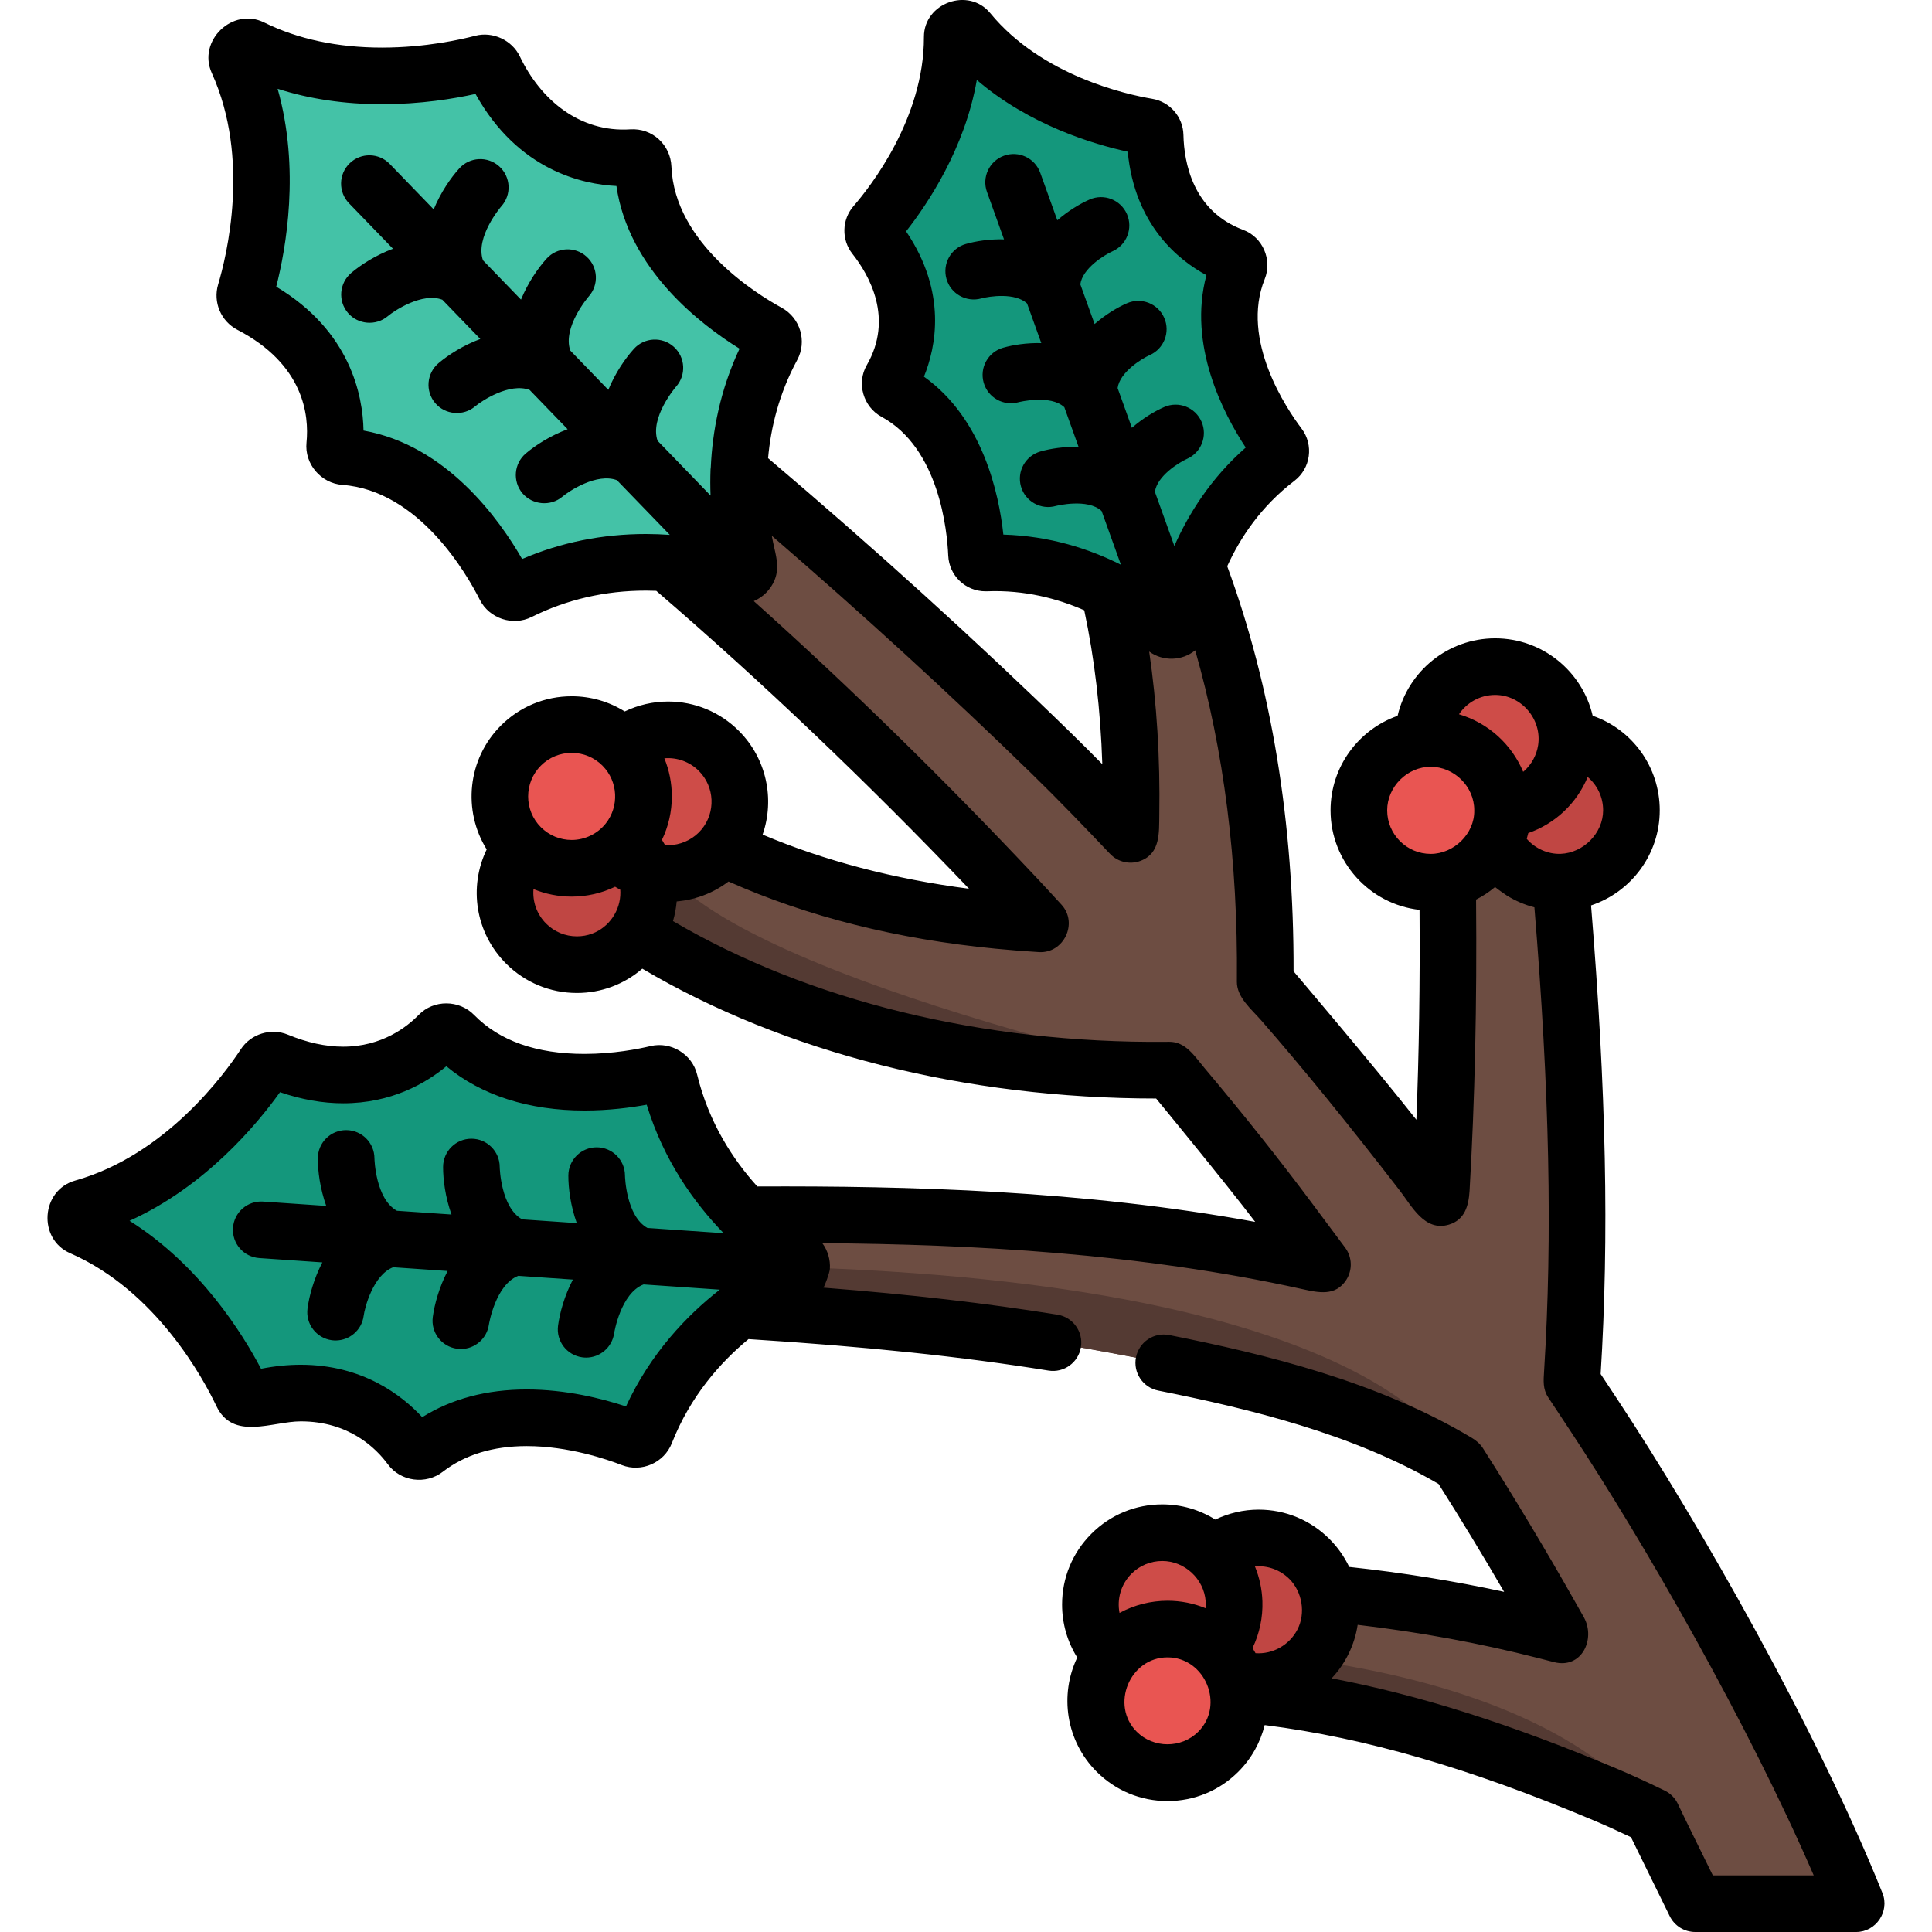 <?xml version="1.0" encoding="iso-8859-1"?>
<!-- Generator: Adobe Illustrator 19.0.0, SVG Export Plug-In . SVG Version: 6.00 Build 0)  -->
<svg version="1.1" id="Capa_1" xmlns="http://www.w3.org/2000/svg" xmlns:xlink="http://www.w3.org/1999/xlink" x="0px" y="0px"
	 viewBox="0 0 512 512" style="enable-background:new 0 0 512 512;" xml:space="preserve">
<path style="fill:#6D4D42;" d="M437.937,481.337c1.403,3.109,7.729,15.758,11.356,23.229h42.683
	c-16.339-40.735-46.132-94.108-69.505-129.452c-1.936-2.926-3.892-5.885-5.867-8.87c0.046-0.729,0.094-1.501,0.148-2.364
	c3.29-52.634-0.487-105.687-5.693-158.067c-0.465-4.675-0.73-7.347-0.73-7.347l-27.376,1.948c0,0,0.076,2.634,0.208,7.242
	c1.032,35.868,0.939,71.758-1.138,107.588c-0.047,0.733-0.092,1.454-0.138,2.181c-1.637-2.162-3.297-4.312-4.962-6.468
	c-11.954-15.472-24.148-30.71-37.006-45.446c-1.525-1.749-3.045-3.491-4.566-5.235c0.001-0.103,0.002-0.194,0.003-0.299
	c0.35-38.504-5.117-77.612-19.447-113.511c-1.293-3.241-2.033-5.093-2.033-5.093l-21.737,7.792c0,0,0.422,1.712,1.161,4.71
	c5.01,20.324,6.821,41.223,6.489,62.121c-0.028,1.747-0.065,3.48-0.111,5.192c-6.911-7.29-13.903-14.563-21.098-21.572
	c-32.616-31.77-66.584-61.922-101.814-90.771l-19.396,23.786c0,0,5.806,4.928,15.964,13.552
	c33.811,28.702,65.831,59.555,96.189,91.874c2.112,2.248,4.215,4.539,6.324,6.847c-3.61-0.205-7.359-0.511-11.22-0.883
	c-33.076-3.186-66.911-12.684-94.496-31.673c-3.508-2.415-5.512-3.795-5.512-3.795l-17.586,22.659c0,0,2.246,1.767,6.175,4.861
	c43.326,34.11,101.532,48.079,155.942,47.598c0.272-0.002,0.514-0.007,0.774-0.011c1.182,1.404,2.361,2.805,3.545,4.211
	c9.737,11.567,19.228,23.42,28.268,35.539c2.931,3.929,5.859,7.858,8.79,11.786c-1.215-0.269-2.434-0.539-3.671-0.812
	c-49.602-10.98-101.235-12.737-151.859-12.36c-6.037,0.045-9.487,0.071-9.487,0.071l-0.313,24.524c0,0,3.363,0.205,9.249,0.564
	c32.714,1.996,65.052,4.938,97.306,10.877c31.712,5.84,66.437,12.697,94.448,29.467c0.134,0.08,0.171,0.119,0.256,0.174
	c0.097,0.065,0.175,0.117,0.258,0.172c8.454,13.286,16.562,26.799,24.311,40.509c0.748,1.324,1.49,2.638,2.227,3.939
	c0.177,0.326,0.35,0.645,0.527,0.97c-1.389-0.356-2.771-0.71-4.185-1.072c-20.48-5.246-41.729-8.688-62.796-10.402
	c-8.264-0.672-16.452-0.818-24.737-0.685c-4.086,0.066-6.422,0.103-6.422,0.103v26.575c6.96,0.533,13.896,1.141,20.822,2.021
	c30.994,3.935,60.304,13.723,88.979,25.798C429.657,477.404,433.816,479.345,437.937,481.337z"/>
<circle style="fill:#C04643;" cx="413.36" cy="214.817" r="19.045"/>
<path style="fill:#543A33;" d="M322.928,437.362c-2.515-0.175-4.932-0.289-7.289-0.365v10.812c6.96,0.533,13.896,1.141,20.822,2.021
	c30.994,3.935,60.304,13.723,88.979,25.798c4.218,1.776,8.377,3.718,12.497,5.71C437.937,481.337,418.593,444.016,322.928,437.362z"
	/>
<circle style="fill:#C04643;" cx="333.609" cy="426.683" r="19.045"/>
<circle style="fill:#CE4C48;" cx="308.072" cy="425.293" r="19.045"/>
<path style="fill:#543A33;" d="M309.148,283.669c0.272-0.002,0.514-0.007,0.774-0.011c0,0-156.135-34.983-135.113-68.233
	c-1.576-1-3.141-2.021-4.68-3.079c-3.508-2.415-5.512-3.795-5.512-3.795l-17.586,22.659c0,0,2.246,1.767,6.175,4.861
	C196.532,270.183,254.738,284.151,309.148,283.669z"/>
<circle style="fill:#C04643;" cx="152.951" cy="236.673" r="19.045"/>
<circle style="fill:#CE4C48;" cx="177.097" cy="212.527" r="19.045"/>
<circle style="fill:#E95552;" cx="151.56" cy="211.126" r="19.045"/>
<path style="fill:#44C2A7;" d="M167.589,41.828c-7.113,0.476-25.603-0.7-36.524-23.554c-0.568-1.189-1.9-1.805-3.176-1.469
	c-8.035,2.116-36.42,8.168-61.154-4.063c-2.291-1.133-4.768,1.263-3.711,3.59c11.406,25.126,4.417,53.294,2.037,61.255
	c-0.378,1.263,0.193,2.616,1.363,3.223c22.48,11.67,23.044,30.189,22.333,37.283c-0.155,1.55,1.038,2.881,2.592,2.996
	c24.153,1.78,38.514,26.501,42.571,34.553c0.679,1.347,2.316,1.898,3.666,1.224c24.054-11.996,47.498-7.307,57.479-4.316
	c2.059,0.617,3.994-1.255,3.446-3.334c-2.659-10.075-6.571-33.66,6.216-57.304c0.718-1.327,0.222-2.981-1.102-3.704
	c-7.913-4.321-32.145-19.491-33.125-43.691C170.434,42.962,169.143,41.724,167.589,41.828z"/>
<path style="fill:#543A33;" d="M213.685,335.9c-10.02-0.34-19.458-0.28-28.354,0.128l-0.135,10.59c0,0,3.363,0.205,9.249,0.564
	c32.714,1.996,65.052,4.938,97.306,10.877c31.712,5.84,66.437,12.697,94.448,29.467c0.134,0.08,0.171,0.119,0.256,0.174
	c0.097,0.065,0.176,0.117,0.258,0.172C386.714,387.873,372.595,341.296,213.685,335.9z"/>
<g>
	<path style="fill:#14977C;" d="M116.401,274.252c-4.965,5.115-19.489,16.619-42.9,6.951c-1.218-0.503-2.621-0.068-3.343,1.034
		c-4.553,6.951-21.588,30.448-48.151,37.919c-2.461,0.692-2.697,4.13-0.354,5.151c25.293,11.03,38.957,36.635,42.518,44.143
		c0.565,1.191,1.895,1.813,3.171,1.481c24.513-6.379,37.328,7.001,41.548,12.747c0.922,1.255,2.7,1.445,3.931,0.491
		c19.136-14.846,46.351-6.095,54.756-2.829c1.406,0.546,2.991-0.14,3.543-1.544c9.84-25.015,30.394-37.224,39.812-41.683
		c1.943-0.92,2.127-3.607,0.328-4.783c-8.72-5.704-27.413-20.607-33.743-46.731c-0.355-1.466-1.83-2.363-3.299-2.014
		c-8.771,2.088-36.928,7.038-53.855-10.284C119.273,273.189,117.486,273.134,116.401,274.252z"/>
	<path style="fill:#14977C;" d="M326.911,68.021c-5.867-2.189-20.242-9.809-20.729-32.048c-0.025-1.157-0.87-2.132-2.012-2.324
		c-7.196-1.209-32.105-6.617-47.487-25.342c-1.424-1.734-4.273-0.711-4.268,1.533c0.055,24.233-15.715,44.258-20.496,49.77
		c-0.758,0.875-0.79,2.164-0.073,3.073c13.78,17.463,7.542,32.491,4.41,37.912c-0.684,1.184-0.21,2.682,0.992,3.334
		c18.692,10.151,21.258,35.125,21.597,43.036c0.057,1.324,1.167,2.356,2.492,2.305c23.588-0.914,40.661,11.308,47.571,17.308
		c1.425,1.237,3.651,0.438,3.962-1.423c1.51-9.025,6.899-29.319,25.675-43.628c1.054-0.803,1.254-2.306,0.455-3.363
		c-4.774-6.318-18.691-27.214-10.735-46.939C328.779,69.956,328.193,68.499,326.911,68.021z"/>
</g>
<circle style="fill:#CE4C48;" cx="396.295" cy="195.772" r="19.045"/>
<g>
	<circle style="fill:#E95552;" cx="379.221" cy="214.817" r="19.045"/>
	<circle style="fill:#E95552;" cx="309.462" cy="450.83" r="19.045"/>
</g>
<path d="M428.668,370.907l-4.479-6.773c2.264-36.356,1.481-74.911-2.542-124.19c10.56-3.507,18.201-13.472,18.201-25.194
	c0-11.545-7.312-21.44-17.772-25.069c-2.737-11.743-13.283-20.52-25.847-20.52c-12.572,0-23.123,8.787-25.852,20.541
	c-10.335,3.633-17.766,13.486-17.766,25.047c0,13.635,10.336,24.897,23.582,26.375c0.14,19.574-0.136,37.962-0.84,55.618
	c-10.903-13.875-32.544-39.328-32.544-39.328c0.098-39.283-5.824-75.363-17.581-107.358c3.409-7.49,8.918-15.858,17.804-22.63
	c4.325-3.297,5.173-9.512,1.894-13.853c-3.937-5.209-16.275-23.464-9.763-39.611c2.062-5.112-0.527-11.111-5.693-13.038
	c-13.422-5.006-15.692-17.927-15.85-25.184c-0.104-4.75-3.582-8.77-8.269-9.558c-6.608-1.109-29.232-6.028-42.931-22.705
	c-5.736-6.983-17.588-2.722-17.568,6.312c0.049,21.584-14.271,39.777-18.66,44.837c-3.116,3.591-3.24,8.906-0.295,12.636
	c4.496,5.698,10.968,17.108,3.803,29.512c-2.766,4.788-0.928,11.055,3.908,13.68c15.301,8.309,17.402,30.241,17.682,36.768
	c0.229,5.318,4.575,9.485,9.893,9.485c0.097,0,0.289-0.004,0.385-0.007c10.003-0.391,18.74,1.945,25.769,5.03
	c2.717,12.76,4.327,26.414,4.786,40.785c-2.734-2.78-5.527-5.572-8.37-8.341c-25.126-24.475-52.102-48.933-80.204-72.754
	c0.716-8.063,2.874-17.057,7.713-26.005c2.675-4.943,0.834-11.16-4.105-13.858c-6.648-3.629-28.401-17.054-29.225-37.41
	c-0.233-5.776-5.054-10.254-10.906-9.872c-13.321,0.87-23.719-7.722-29.253-19.303c-2.081-4.353-7.198-6.716-11.855-5.49
	c-3.57,0.94-13.116,3.126-24.647,3.127c-11.813,0-22.334-2.241-31.271-6.659c-8.376-4.142-17.744,4.88-13.869,13.416
	c10.308,22.706,3.892,48.608,1.681,56.003c-1.409,4.708,0.733,9.769,5.093,12.032c17.633,9.153,19.049,22.647,18.324,29.876
	c-0.57,5.681,3.842,10.809,9.505,11.225c20.317,1.498,33.015,23.682,36.423,30.447c2.503,4.966,8.735,7.046,13.714,4.562
	c9.301-4.638,19.493-6.991,30.293-6.991c0.935,0,1.85,0.022,2.752,0.055c27.945,24.057,55.783,50.57,82.881,78.951
	c-19.938-2.588-38.271-7.398-54.695-14.344c3.226-9.311,1.127-20.073-6.296-27.496c-5.013-5.013-11.679-7.774-18.769-7.774
	c-3.994,0-7.919,0.925-11.482,2.632c-4.176-2.618-9.006-4.025-14.057-4.025c-7.091,0-13.757,2.761-18.77,7.774
	c-8.892,8.892-10.138,22.572-3.75,32.814c-4.818,9.959-3.016,22.106,5.142,30.264c5.013,5.013,11.679,7.775,18.77,7.775
	c6.43,0,12.505-2.278,17.323-6.44c37.655,22.258,85.62,34.41,136.174,34.409c0,0,18.618,22.625,26.249,32.693
	c-45.803-8.374-91.859-9.553-131.936-9.379c-6.434-7.11-12.87-16.928-15.955-29.662c-1.307-5.398-6.936-8.832-12.326-7.548
	c-3.265,0.776-9.883,2.08-17.53,2.08c-12.707,0-22.539-3.468-29.224-10.308c-3.984-4.077-10.729-4.135-14.71-0.033
	c-3.053,3.145-9.713,8.42-20.013,8.42c-4.607,0-9.534-1.069-14.642-3.179c-4.498-1.858-9.814-0.215-12.481,3.858
	c-4.23,6.459-19.899,28.055-43.906,34.808c-9.076,2.554-9.942,15.491-1.321,19.25c22.855,9.968,35.428,33.502,38.738,40.48
	c4.418,9.315,14.8,4.084,22.384,4.084c12.804,0,19.947,7.124,23.067,11.37c3.383,4.606,10.085,5.463,14.576,1.979
	c5.816-4.512,13.296-6.8,22.23-6.8c11.056,0,21.313,3.522,25.21,5.036c5.195,2.02,11.198-0.597,13.242-5.792
	c4.898-12.453,12.842-21.412,20.325-27.59c31.643,2.022,56.28,4.606,79.494,8.339c4.091,0.66,7.94-2.126,8.598-6.216
	c0.658-4.091-2.126-7.94-6.216-8.598c-18.857-3.033-38.567-5.32-62.019-7.163c0.388-0.582,1.625-3.9,1.699-4.982
	c0.166-2.405-0.562-4.875-1.998-6.81c39.732,0.314,84.103,2.636,127.246,12.185c4.27,0.945,8.769,1.938,11.598-2.441
	c1.7-2.634,1.584-6.047-0.291-8.558l-8.789-11.783c-8.716-11.686-18.052-23.424-28.543-35.887c-2.553-3.032-4.912-6.961-9.382-6.881
	l-0.742,0.011c-48.615,0.441-94.728-10.899-130.669-32.001c0.498-1.698,0.82-3.437,0.973-5.187c0.014-0.043,0.576-0.069,0.629-0.075
	c1.82-0.198,3.622-0.585,5.363-1.155c2.784-0.912,5.417-2.291,7.751-4.062c20.918,9.303,44.7,15.287,70.777,17.799
	c4.274,0.412,8.039,0.708,11.513,0.905c6.572,0.373,10.411-7.681,5.966-12.548c-2.132-2.335-4.259-4.65-6.395-6.924
	c-24.551-26.138-49.761-50.803-75.166-73.553c2.455-1.032,4.442-3.03,5.474-5.482c1.225-2.901,0.666-5.588-0.017-8.528
	c-0.229-0.986-0.461-2.091-0.683-3.298c23.996,20.697,47.066,41.813,68.746,62.932c7.321,7.131,14.366,14.48,20.889,21.36
	c2.088,2.203,5.295,2.93,8.129,1.843c5.238-2.008,4.853-7.45,4.926-12.078c0.24-15.124-0.659-29.645-2.679-43.376
	c0.011,0.008,0.024,0.015,0.035,0.023c3.618,2.617,8.71,2.494,12.16-0.354c7.625,26.624,11.335,55.958,11.047,87.498
	c0,0-0.003,0.296-0.003,0.297c-0.041,4.183,3.878,7.33,6.416,10.238c11.174,12.806,22.842,27.138,36.723,45.102
	c3.234,4.186,6.623,11.005,13.064,9.062c4.228-1.274,5.216-5.039,5.461-8.929c1.406-24.256,1.974-49.564,1.726-77.204
	c1.767-0.901,3.431-1.996,4.954-3.266c0.026-0.022,0.054-0.041,0.08-0.063c0.02,0.016,0.04,0.031,0.06,0.048
	c0.978,0.819,2.044,1.481,3.077,2.22c2.257,1.398,4.715,2.453,7.287,3.114c4.02,48.947,4.808,87.056,2.569,122.884
	c-0.157,2.51-0.377,4.767,1.082,6.973l5.867,8.871c19.611,29.655,47.1,77.598,64.503,117.812h-26.74
	c-0.992-2.021-8.411-17.063-9.201-18.813c-0.724-1.604-1.99-2.904-3.575-3.67c-5.093-2.461-9.056-4.27-12.85-5.868
	c-27.937-11.765-52.301-19.497-75.388-23.864c0.038-0.04,0.07-0.083,0.108-0.124c3.586-3.842,5.969-8.76,6.768-13.955
	c0.005-0.034,0.014-0.068,0.019-0.103c16.467,1.931,32.535,4.888,47.876,8.818c0,0,4.177,1.069,4.184,1.071
	c7.297,1.868,11.048-6.071,7.925-11.819c-0.02-0.037-0.04-0.073-0.061-0.109l-2.227-3.94c-7.804-13.807-16.05-27.548-24.51-40.842
	c-0.733-1.152-1.827-2.062-2.991-2.76c-24.841-14.871-54.441-22.1-80.12-27.21c-4.065-0.809-8.013,1.83-8.822,5.894
	c-0.808,4.064,1.83,8.013,5.894,8.822c24.049,4.786,51.62,11.469,74.296,24.749c5.929,9.356,11.746,18.93,17.371,28.585
	c-13.313-2.895-27.061-5.102-41.056-6.601c-1.288-2.719-3.048-5.223-5.238-7.413c-5.013-5.013-11.678-7.774-18.769-7.774
	c-3.994,0-7.919,0.924-11.482,2.632c-4.176-2.618-9.007-4.025-14.058-4.025c-7.09,0-13.757,2.761-18.77,7.775
	c-5.013,5.013-7.775,11.679-7.775,18.77c0,5.044,1.404,9.871,4.016,14.043c-4.734,9.876-3.021,22.093,5.151,30.266
	c5.014,5.013,11.68,7.774,18.77,7.774c7.09,0,13.756-2.761,18.77-7.774c3.536-3.536,5.862-7.829,6.982-12.362
	c0.099,0.012,0.203,0.025,0.302,0.037c26.374,3.348,54.022,11.378,87.011,25.27c2.945,1.24,6.026,2.63,9.764,4.407
	c1.229,2.551,8.811,17.923,10.254,20.894c1.254,2.584,3.876,4.225,6.749,4.225c0,0,42.551,0,42.684,0
	c5.237,0,8.91-5.439,6.963-10.295C481.626,458.695,450.389,403.753,428.668,370.907z M165.894,372.725
	c-6.398-2.116-15.917-4.5-26.307-4.5c-10.599,0-19.893,2.469-27.695,7.345c-5.418-5.848-15.845-13.894-32.177-13.894
	c-3.407,0-6.94,0.357-10.543,1.063c-4.842-9.22-16.17-27.473-34.843-39.214c20.103-9.079,33.818-25.613,39.875-34.086
	c5.693,1.955,11.308,2.943,16.739,2.943c12.701,0,21.814-5.238,27.347-9.812c9.261,7.691,21.81,11.731,36.599,11.731
	c6.431,0,12.244-0.765,16.492-1.542c4.499,14.784,12.606,26.002,20.317,33.969c0.023,0.028,0.047,0.056,0.071,0.083l-20.19-1.385
	c-5.666-3.144-5.95-13.664-5.954-13.892c-0.01-4.127-3.355-7.475-7.487-7.483c-0.005,0-0.01,0-0.015,0
	c-4.136,0-7.493,3.349-7.502,7.487c-0.007,3.398,0.59,8.013,2.229,12.602l-14.467-0.993c-5.667-3.145-5.95-13.664-5.954-13.892
	c-0.01-4.127-3.355-7.475-7.487-7.483c-0.005,0-0.01,0-0.015,0c-4.136,0-7.493,3.349-7.502,7.487
	c-0.007,3.398,0.59,8.013,2.229,12.602l-14.467-0.993c-5.667-3.144-5.95-13.662-5.954-13.892c-0.009-4.128-3.355-7.476-7.487-7.484
	c-0.005,0-0.01,0-0.015,0c-4.136,0-7.493,3.349-7.502,7.487c-0.007,3.397,0.59,8.012,2.229,12.602l-16.716-1.147
	c-4.135-0.294-7.715,2.838-7.998,6.971c-0.284,4.133,2.837,7.714,6.971,7.998l16.716,1.147c-2.251,4.323-3.472,8.813-3.93,12.18
	c-0.558,4.105,2.318,7.886,6.423,8.444c0.343,0.046,0.683,0.069,1.02,0.069c3.695,0,6.913-2.73,7.424-6.493
	c0.313-2.308,2.537-10.854,7.817-12.913l14.442,0.991c-2.251,4.323-3.472,8.813-3.93,12.18c-0.556,4.091,2.301,7.844,6.389,8.42
	c0.354,0.05,0.704,0.074,1.051,0.074c3.668,0,6.877-2.706,7.422-6.438c0.016-0.111,1.718-10.597,7.796-12.951l14.467,0.993
	c-2.251,4.323-3.472,8.813-3.93,12.18c-0.556,4.091,2.301,7.844,6.389,8.42c0.354,0.05,0.704,0.074,1.051,0.074
	c3.668,0,6.877-2.706,7.422-6.438c0.016-0.111,1.718-10.597,7.796-12.951l20.201,1.386
	C182.001,348.623,172.394,358.647,165.894,372.725z M185.197,204.295c4.236,4.236,4.481,10.972,0.739,15.502
	c-1.905,2.307-4.672,3.791-7.644,4.118c-0.188,0.021-1.924,0.279-2.056,0.036c-0.253-0.467-0.523-0.927-0.806-1.382
	c1.707-3.545,2.613-7.455,2.613-11.506c0-3.523-0.683-6.942-1.985-10.105C179.437,200.667,182.786,201.884,185.197,204.295z
	 M143.338,202.902c2.18-2.18,5.078-3.38,8.161-3.38c3.079,0,5.973,1.197,8.151,3.372c0.017,0.018,0.031,0.037,0.049,0.055
	c4.138,4.182,4.409,10.782,0.833,15.285c-2.159,2.73-5.548,4.367-9.029,4.367c-3.06,0-5.943-1.185-8.118-3.338
	c-0.018-0.018-0.039-0.033-0.057-0.051C138.839,214.712,138.842,207.398,143.338,202.902z M152.892,248.142
	c-3.083,0-5.981-1.2-8.161-3.38c-2.501-2.501-3.635-5.863-3.354-9.144c3.168,1.305,6.592,1.991,10.122,1.991
	c3.965,0,7.939-0.886,11.509-2.614c0.449,0.281,0.904,0.551,1.368,0.803c0.016,0.229,0.027,0.458,0.029,0.687
	c0.046,4.782-2.956,9.23-7.437,10.92C155.667,247.894,154.281,248.142,152.892,248.142z M138.367,148.141
	c-5.989-10.434-19.995-30.125-42.029-34.037c-0.17-9.282-3.45-26.34-23.131-38.129c2.575-10.09,6.377-31.228,0.368-52.447
	c8.464,2.715,17.738,4.085,27.696,4.085c10.231,0,19.008-1.448,24.742-2.721c11.302,20.367,28.559,23.977,37.344,24.397
	c3.19,22.142,22.402,36.786,32.628,43.113c-5.161,11.019-7.186,21.9-7.621,31.438c-0.02,0.179-0.052,0.356-0.06,0.538
	c-0.095,2.408-0.083,4.72,0,6.943l-14.043-14.515c-2.11-6.144,4.758-14.17,4.877-14.306c2.755-3.073,2.511-7.798-0.553-10.571
	c-3.073-2.779-7.816-2.542-10.597,0.53c-2.28,2.52-4.925,6.348-6.781,10.855l-10.083-10.422c-2.11-6.145,4.76-14.173,4.877-14.307
	c2.755-3.073,2.511-7.798-0.554-10.571c-3.072-2.779-7.816-2.542-10.596,0.531c-2.28,2.52-4.925,6.348-6.781,10.855l-10.083-10.422
	c-2.103-6.124,4.713-14.119,4.876-14.306c2.757-3.073,2.513-7.8-0.552-10.572c-3.072-2.78-7.816-2.542-10.596,0.531
	c-2.28,2.52-4.925,6.348-6.781,10.855l-11.651-12.043c-2.88-2.979-7.63-3.057-10.608-0.175c-2.978,2.881-3.057,7.63-0.175,10.608
	l11.65,12.043c-4.565,1.705-8.48,4.223-11.073,6.418c-3.163,2.677-3.557,7.41-0.88,10.573c2.646,3.127,7.447,3.527,10.573,0.88
	c1.777-1.504,9.15-6.365,14.452-4.361l10.066,10.405c-4.566,1.705-8.48,4.223-11.073,6.418c-3.163,2.676-3.557,7.409-0.881,10.573
	c2.646,3.127,7.449,3.525,10.573,0.881c1.777-1.504,9.151-6.365,14.452-4.36l10.065,10.404c-4.565,1.705-8.48,4.223-11.073,6.418
	c-3.163,2.676-3.557,7.41-0.88,10.573c2.578,3.047,7.403,3.564,10.573,0.88c1.777-1.503,9.151-6.365,14.452-4.36l14.016,14.488
	c-0.042-0.003-0.08-0.008-0.122-0.011c-0.023-0.002-0.045,0.002-0.068,0c-1.98-0.135-4.029-0.219-6.159-0.219
	C159.612,141.518,148.602,143.743,138.367,148.141z M244.857,99.821c3.168-7.779,6.216-22.325-4.736-38.511
	c5.682-7.223,15.593-21.963,18.744-40.121c13.988,12,31.015,17.06,39.994,19.014c1.854,19.455,13.464,28.735,20.86,32.718
	c-4.977,18.516,4.46,36.659,10.412,45.687c-9.297,8.16-15.187,17.634-18.916,26.08l-5.153-14.34c0.58-4.239,6.374-7.778,8.513-8.743
	c3.774-1.668,5.493-6.076,3.841-9.862c-1.656-3.797-6.079-5.531-9.877-3.875c-2.514,1.097-5.65,2.967-8.576,5.507l-3.783-10.528
	c0.579-4.237,6.369-7.776,8.51-8.742c3.776-1.667,5.497-6.076,3.844-9.863c-1.658-3.797-6.08-5.531-9.877-3.875
	c-2.514,1.097-5.65,2.967-8.576,5.508l-3.783-10.529c0.58-4.239,6.374-7.778,8.513-8.742c3.774-1.668,5.493-6.076,3.841-9.862
	c-1.656-3.797-6.079-5.531-9.877-3.875c-2.514,1.097-5.65,2.967-8.576,5.507l-4.523-12.588c-1.4-3.899-5.699-5.925-9.597-4.523
	c-3.899,1.401-5.925,5.698-4.523,9.597l4.518,12.572c-3.876-0.097-7.478,0.472-10.115,1.226c-3.968,1.134-6.253,5.253-5.142,9.227
	c1.111,3.974,5.246,6.299,9.225,5.209c2.26-0.617,8.988-1.578,12.135,1.323l3.778,10.514c-3.876-0.097-7.478,0.472-10.115,1.225
	c-3.984,1.139-6.291,5.291-5.151,9.274c1.139,3.984,5.293,6.289,9.274,5.151c0.088-0.024,8.414-2.103,12.1,1.348l3.773,10.5
	c-3.876-0.097-7.478,0.472-10.115,1.225c-3.984,1.139-6.291,5.291-5.151,9.274c1.139,3.984,5.293,6.289,9.274,5.151
	c0.088-0.024,8.413-2.104,12.1,1.348l5.114,14.232c-8.33-4.186-18.824-7.626-31.154-7.984
	C264.75,130.932,260.481,110.935,244.857,99.821z M413.6,226.276c-3.345,0.127-6.693-1.368-8.906-3.866
	c-0.032-0.037-0.059-0.079-0.091-0.116c0.141-0.473,0.267-0.952,0.381-1.436c0.007-0.028,0.016-0.056,0.022-0.084
	c7.186-2.495,12.879-7.949,15.743-14.862c2.519,2.122,4.094,5.301,4.094,8.837C424.843,220.82,419.593,226.049,413.6,226.276z
	 M396.229,184.165c6.987,0,12.464,6.505,11.383,13.358c-0.412,2.615-1.73,5.043-3.707,6.806c-0.081,0.072-0.166,0.14-0.249,0.21
	c-3.055-7.302-9.283-12.955-16.951-15.234c-0.021-0.006-0.041-0.014-0.061-0.02C388.718,186.199,392.24,184.165,396.229,184.165z
	 M367.615,214.749c0-6.241,5.306-11.541,11.541-11.541c6.225,0,11.535,5.229,11.535,11.479c0,0.012,0.002,0.024,0.002,0.036
	c0,0.012-0.001,0.023-0.001,0.034c0,0.018,0.001,0.036,0.001,0.054c0.085,6.186-5.43,11.479-11.538,11.479
	C372.792,226.29,367.616,221.113,367.615,214.749z M341.707,418.453c3.416,3.416,4.354,9.073,2.13,13.382
	c-2.111,4.087-6.501,6.604-11.103,6.274c-0.237-0.437-0.78-1.345-0.795-1.37c1.857-3.839,2.757-8.145,2.613-12.405
	c-0.107-3.153-0.779-6.301-1.985-9.217C335.948,414.825,339.295,416.043,341.707,418.453z M299.847,417.061
	c2.18-2.18,5.078-3.38,8.161-3.38c5.946,0,11.048,4.734,11.506,10.661c0.047,0.603,0.044,1.24-0.008,1.858
	c-3.164-1.301-6.582-1.985-10.106-1.985c-4.362,0-8.796,1.101-12.629,3.187c-0.028,0.015-0.057,0.028-0.084,0.043
	C295.977,423.801,297.031,419.878,299.847,417.061z M317.561,458.92c-4.449,4.448-11.876,4.446-16.321,0.001
	c-7.066-7.066-1.826-19.699,8.155-19.699C319.384,439.221,324.62,451.861,317.561,458.92z"/>
<g>
</g>
<g>
</g>
<g>
</g>
<g>
</g>
<g>
</g>
<g>
</g>
<g>
</g>
<g>
</g>
<g>
</g>
<g>
</g>
<g>
</g>
<g>
</g>
<g>
</g>
<g>
</g>
<g>
</g>
</svg>
